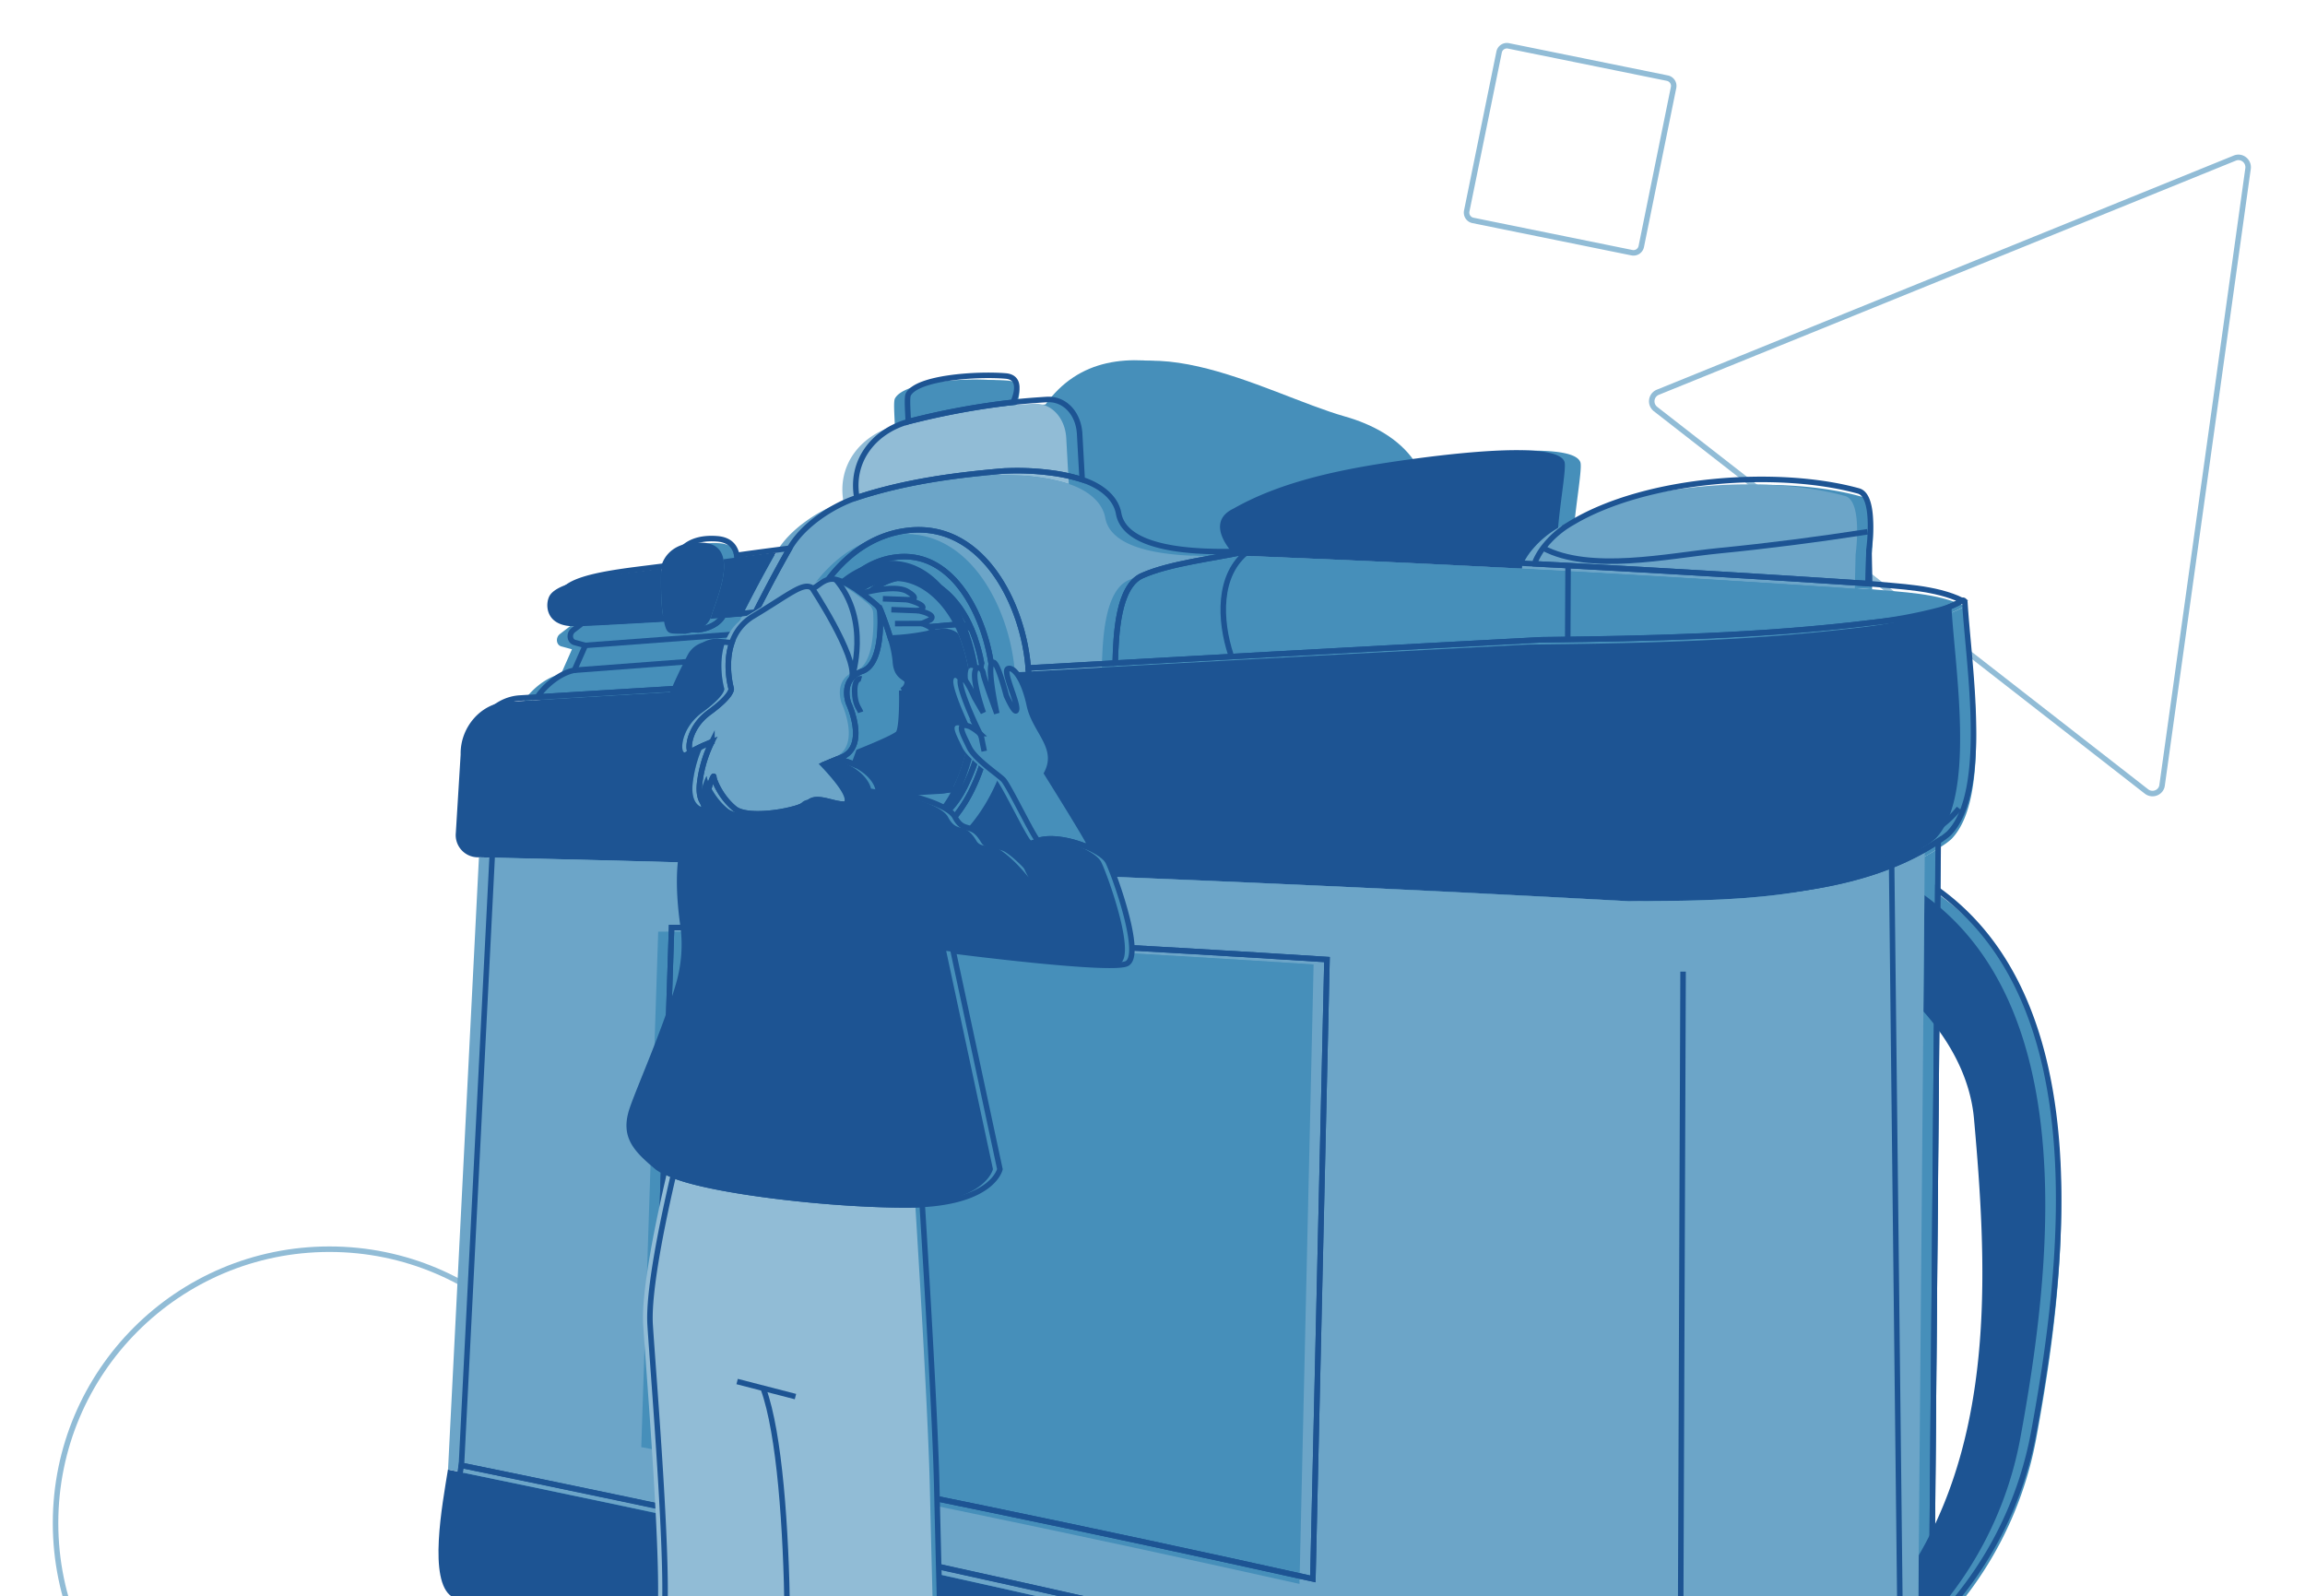 <svg id="Layer_1" data-name="Layer 1" xmlns="http://www.w3.org/2000/svg" xmlns:xlink="http://www.w3.org/1999/xlink" viewBox="0 0 752.757 521.229"><defs><style>.cls-1,.cls-3,.cls-8{fill:none;}.cls-2{clip-path:url(#clip-path);}.cls-3{stroke:#91bcd6;}.cls-3,.cls-8{stroke-miterlimit:10;stroke-width:1.8px;}.cls-4{fill:#468fba;}.cls-5{fill:#1d5493;}.cls-6{fill:#6ca5c8;}.cls-7{fill:#91bcd6;}.cls-8{stroke:#1d5493;}</style><clipPath id="clip-path"><rect class="cls-1" width="752.757" height="521.229"/></clipPath></defs><g class="cls-2"><circle class="cls-3" cx="107.588" cy="497.4" r="89.448"/><path class="cls-3" d="M492.618,14.977,544.524,25.519a2.593,2.593,0,0,1,2.021,3.074L536.003,80.499a2.593,2.593,0,0,1-3.074,2.021L481.023,71.978a2.593,2.593,0,0,1-2.021-3.074L489.569,17.025A2.591,2.591,0,0,1,492.618,14.977Z"/><path class="cls-3" d="M729.756,51.661l-188.332,76.428a3.192,3.192,0,0,0-1.768,4.173,3.306,3.306,0,0,0,.997,1.318l160.331,124.891a3.193,3.193,0,0,0,4.494-.546,3.02,3.02,0,0,0,.619-1.547L734.159,55.045a3.222,3.222,0,0,0-2.726-3.627A3.125,3.125,0,0,0,729.756,51.661Z"/><path class="cls-4" d="M336.61,219.713c-1.589-20.574-14.767-47.716-39.2-44.987-23.3,2.603-36.801,28.306-39.039,49.456a69.074,69.074,0,0,0-.41,7.613c.111,21.28,13.233,53.067,39.449,51.126,26.598-1.969,39.699-33.933,39.449-57.068C336.837,223.792,336.765,221.719,336.61,219.713Zm-42.884,58.634c-22.981,1.073-30.853-28.087-31.519-45.123a55.544,55.544,0,0,1,.623-9.301c2.189-16.403,12.323-38.504,30.896-40.506,19.324-2.083,29.338,21.232,31.058,36.962a75.655,75.655,0,0,1,.461,8.162C325.26,247.272,316.26,277.296,293.726,278.348Z"/><path class="cls-4" d="M321.525,220.563l.232-.013c-.072-.503-.148-1.003-.232-1.497Z"/><path class="cls-4" d="M321.525,241.236a68.51,68.51,0,0,0,.912-11.159,66.672,66.672,0,0,0-.68-9.527l-.232.013Z"/><path class="cls-4" d="M293.223,260.491c-4.731.272-8.566-3.92-8.566-9.363V217.816c0-5.443,3.835-10.192,8.566-10.607l19.736-1.733a7.145,7.145,0,0,1,5.118,1.554c-3.63-9.108-11.858-18.078-22.177-17.036-14.841,1.498-23.706,20.201-25.689,33.502a72.827,72.827,0,0,0-.848,10.485c-.036,14.922,7.277,40.766,26.537,40.083,8.256-.293,16.772-8.274,19.94-15.467a7.707,7.707,0,0,1-2.881.76Z"/><path class="cls-4" d="M324.784,220.379c-1.719-15.73-11.734-39.045-31.058-36.962-18.572,2.002-28.707,24.103-30.896,40.506a55.555,55.555,0,0,0-.623,9.301c.666,17.036,8.538,46.197,31.519,45.123,22.534-1.052,31.534-31.075,31.519-49.807A75.773,75.773,0,0,0,324.784,220.379Zm-3.259,20.857A64.579,64.579,0,0,1,315.84,258.597c-3.304,6.812-11.684,15.175-19.94,15.467-19.26.683-26.573-25.161-26.537-40.083a72.795,72.795,0,0,1,.848-10.485c1.983-13.3,10.848-32.003,25.689-33.502,10.319-1.042,18.485,8.075,22.177,17.036a56.555,56.555,0,0,1,3.448,12.022c.084.494.16.995.232,1.497a66.734,66.734,0,0,1,.68,9.527A68.51,68.51,0,0,1,321.525,241.236Z"/><path class="cls-4" d="M318.077,207.03a7.145,7.145,0,0,0-5.118-1.554l-19.736,1.733c-4.731.415-8.566,5.164-8.566,10.607v33.311c0,5.443,3.835,9.635,8.566,9.363l19.736-1.134a7.707,7.707,0,0,0,2.881-.76,57.022,57.022,0,0,0,5.685-17.36V219.053A53.673,53.673,0,0,0,318.077,207.03Z"/><path class="cls-4" d="M611.38,192.435c-.115-6.746-.192-11.254-.192-11.254-.109,4.49-.164,6.734-.273,11.222Z"/><path class="cls-4" d="M607.769,162.144c-25.742-7.185-68.959-4.497-93.753,10.387a31.576,31.576,0,0,0-9.264,8.138A22.55,22.55,0,0,0,502.283,184.88c-.031.388-.046.582-.078.969,4.283.225,6.425.339,10.708.57q49.02,2.69,98.001,5.984c.109-4.488.164-6.733.273-11.222C611.188,181.181,613.604,163.773,607.769,162.144Z"/><path class="cls-4" d="M353.405,143.255c.33,5.975.495,8.964.825,14.944,6.26,2.068,10.992,5.951,11.901,11.042,2.402,13.457,31.051,12.782,42.366,12.327,0,0-10.674-10.494-.433-15.346,16.034-9.116,35.925-12.778,53.893-15.536-5.2-7.667-14.056-12.208-22.658-14.654-26.622-7.569-70.503-34.879-92.884-3.496C350.31,133.948,353.115,138.014,353.405,143.255Z"/><path class="cls-4" d="M461.957,150.686c-17.832,2.574-37.86,6.42-53.893,15.536-10.241,4.853.433,15.346.433,15.346,5.956.232,8.933.351,14.889.596q22.499.928,44.993,1.994,16.916.805,33.827,1.692c.031-.388.047-.582.078-.969a22.55,22.55,0,0,1,2.468-4.211,32.037,32.037,0,0,1,9.264-8.138c.772-8.988,2.751-19.741,2.094-21.582C513.46,143.534,473.66,148.996,461.957,150.686Z"/><path class="cls-4" d="M611.38,192.435l-.466-.032q-48.983-3.293-98.001-5.984c-4.283-.231-6.425-.345-10.708-.57q-16.912-.887-33.827-1.692-22.493-1.075-44.993-1.994c-5.956-.245-8.933-.364-14.889-.596-11.616,2.512-25.659,3.991-34.741,8.045-7.882,3.518-8.479,19.28-8.732,28.515q53.217-2.941,106.442-5.757,14.363-.758,28.727-1.505c1.588-.083,2.382-.124,3.97-.206,35.45-.352,71.215-1.145,106.438-5.338.332-.04.673-.084.998-.12,10.1-1.142,20.97-1.989,30.063-7.229C632.874,193.65,621.047,193.398,611.38,192.435Z"/><path class="cls-4" d="M331.665,132.904c1.406-3.181,2.571-8.185-2.459-8.602-9.342-.773-28.774.459-31.748,5.98-.523.971-.162,5.292-.033,8.913l.033-.011A239.224,239.224,0,0,1,331.665,132.904Z"/><path class="cls-4" d="M353.405,143.255c-.289-5.241-3.094-9.308-6.989-10.72a9.08,9.08,0,0,0-3.674-.533c-3.172.194-7.001.446-11.076.903a258.048,258.048,0,0,0-34.207,6.279l-.033.011c-11.384,3.217-18.908,12.968-16.778,24.809,15.629-5.099,31.789-7.303,47.656-8.631a85.218,85.218,0,0,1,15.752.601,56.912,56.912,0,0,1,10.174,2.226C353.9,152.219,353.735,149.23,353.405,143.255Z"/><path class="cls-4" d="M247.502,201.459c-3.117.262-6.64.523-10.357.778-2.099,4.354-8.304,4.92-8.304,4.92-4.993-.186-5.697.485-6.657-3.37-.047-.189-.086-.399-.13-.597-9.002.51-18.004,1.017-27.01,1.459a29.4,29.4,0,0,1-3.616-.026c-1.168.882-2.335,1.773-3.376,2.574-1.506,1.157-1.24,3.592.442,4.048,1.391.378,2.087.567,3.478.947-1.434,3.254-2.15,4.877-3.584,8.117-4.372.806-9.35,4.667-12.083,8.725q29.841-1.791,59.683-3.546C239.654,217.406,243.493,209.376,247.502,201.459Z"/><path class="cls-4" d="M642.501,198.627c-.034-.574-.455-.906-.84-.654a29.048,29.048,0,0,1-7.563,3.108,155.595,155.595,0,0,1-22.5,4.121c-.329.041-.667.08-.998.12-35.181,4.226-70.987,4.986-106.438,5.338-1.588.082-2.382.124-3.97.206q-14.363.747-28.727,1.505-53.224,2.816-106.442,5.757c-8.387.465-12.581.698-20.967,1.168-2.978.167-4.467.25-7.445.417.16,2.01.227,4.079.249,6.139.25,23.135-12.851,55.099-39.449,57.068-26.216,1.941-39.337-29.846-39.449-51.126a68.83,68.83,0,0,1,.41-7.613c-6.237.362-9.356.544-15.594.909-2.715.159-4.073.238-6.788.398q-29.843,1.755-59.683,3.546c-2.296.138-3.443.207-5.739.346-8.331.502-15.122,8.302-14.944,17.167-.629,10.239-.943,15.353-1.572,25.572a7.25,7.25,0,0,0,6.859,7.997l.69.015q91.249,2.023,182.456,5.412,68.023,2.601,136.012,5.943,28.685,1.439,57.364,2.996c31.06-.215,69.305.095,96.356-17.907a24.038,24.038,0,0,0,3.455-2.518C650.548,260.495,643.671,218.762,642.501,198.627Z"/><path class="cls-4" d="M241.439,182.801c.607,3.176-.271,7.256-1.376,10.893-.942,3.102-2.043,5.88-2.516,7.511a6.6,6.6,0,0,1-.402,1.033c3.718-.255,7.24-.517,10.357-.778,1.542-3.057,3.159-6.199,4.833-9.359,2.055-3.881,4.191-7.784,6.366-11.574C258.701,180.526,251.423,181.419,241.439,182.801Z"/><path class="cls-4" d="M221.136,185.787c-10.851,1.79-32.467,2.914-36.332,8.721-1.591,2.39-1.812,9.488,6.625,10.116a29.4,29.4,0,0,0,3.616.026c9.006-.441,18.008-.948,27.01-1.459a46.41,46.41,0,0,1-.838-6.978C220.967,191.772,221.079,187.38,221.136,185.787Z"/><path class="cls-4" d="M366.13,169.241c-.908-5.091-5.641-8.974-11.901-11.042a56.912,56.912,0,0,0-10.174-2.226,85.218,85.218,0,0,0-15.752-.601c-15.868,1.328-32.114,3.489-47.656,8.631-8.01,2.651-17.64,8.989-21.945,16.522-2.164,3.787-4.311,7.694-6.366,11.574-1.673,3.16-3.29,6.306-4.833,9.359-3.999,7.914-7.848,15.946-11.513,24.03,2.715-.159,4.073-.239,6.788-.398,6.237-.365,9.356-.547,15.594-.909,2.233-21.157,15.74-46.853,39.039-49.456,24.433-2.729,37.654,24.363,39.2,44.987,2.978-.167,4.467-.251,7.445-.417,8.387-.469,12.581-.703,20.967-1.168.253-9.235.856-25,8.732-28.515,9.088-4.057,23.125-5.533,34.741-8.045C397.181,182.023,368.531,182.698,366.13,169.241Z"/><path class="cls-4" d="M241.439,182.801c-.559-2.924-2.373-5.078-6.452-5.396-12.29-.958-13.826,7.743-13.826,7.743s-.011.238-.025.639c-.056,1.593-.169,5.985.081,10.426a46.41,46.41,0,0,0,.838,6.978c.043.199.083.408.13.597.961,3.853,1.664,3.183,6.657,3.37,0,0,6.204-.566,8.304-4.92a6.6,6.6,0,0,0,.402-1.033c.472-1.631,1.573-4.409,2.516-7.511C241.167,190.057,242.045,185.977,241.439,182.801Z"/><path class="cls-4" d="M541.2,563.084c-22.898-1.15-46.477-7.935-69.079-12.874-38.349-8.38-76.605-17.183-114.904-25.784q-102.68-23.057-205.739-44.364c-1.825,11.357-6.565,36.437,1.307,41.542,35.811,23.223,111.098,31.359,166.288,47.838,55.037,16.434,110.787,38.484,165.077,50.927,32.345,7.414,129.275,35.4,146.769-9.691q.289-33.596.577-67.193C618.49,572.307,565.134,564.286,541.2,563.084Z"/><path class="cls-4" d="M344.055,309.714c-41.1-2.225-82.696-5.687-123.919-5.305q-2.753,84.165-5.523,168.33,107.805,20.773,214.956,44.671,1.895-83.009,3.782-166.019.413-18.164.826-36.328Q389.131,312.152,344.055,309.714Z"/><path class="cls-4" d="M633.651,292.504q-.163,18.974-.325,37.948c8.737,9.779,15.335,21.825,16.518,35.018,4.237,47.255,6.83,99.929-18.043,142.613-.086,10.014-.129,15.02-.215,25.032a120.095,120.095,0,0,0,33.387-63.287C674.688,417.087,685.656,330.029,633.651,292.504Z"/><path class="cls-4" d="M537.432,294.482q-28.679-1.557-57.364-2.996-67.991-3.342-136.012-5.943-91.208-3.389-182.456-5.412-5.011,99.842-10.08,199.681s-.018.102-.042.25Q254.576,501.176,357.217,524.426c38.299,8.6,76.555,17.404,114.904,25.784,22.602,4.939,46.182,11.724,69.079,12.874,23.934,1.202,77.29,9.223,90.298-19.598.036-4.148.053-6.223.089-10.372.086-10.012.129-15.018.215-25.032q.763-88.816,1.524-177.631.162-18.974.325-37.948c.054-6.371.082-9.557.137-15.929C606.61,294.552,568.492,294.267,537.432,294.482ZM433.352,351.39q-1.888,83.009-3.782,166.019Q322.413,493.52,214.614,472.738q2.77-84.165,5.523-168.33c41.222-.381,82.818,3.08,123.919,5.305q45.043,2.439,90.123,5.349Q433.766,333.226,433.352,351.39Z"/><path class="cls-4" d="M331.42,219.56c-1.589-20.574-14.767-47.716-39.2-44.987-23.3,2.603-36.801,28.306-39.039,49.456a69.071,69.071,0,0,0-.41,7.613c.111,21.28,13.233,53.067,39.449,51.126,26.598-1.969,39.699-33.933,39.449-57.068C331.647,223.639,331.575,221.566,331.42,219.56Zm-42.884,58.634c-22.981,1.073-30.853-28.087-31.519-45.123a55.543,55.543,0,0,1,.623-9.301c2.189-16.403,12.323-38.504,30.896-40.506,19.324-2.083,29.338,21.232,31.058,36.962a75.655,75.655,0,0,1,.461,8.162C320.07,247.118,311.071,277.142,288.537,278.194Z"/><path class="cls-4" d="M316.335,220.409l.232-.013c-.072-.503-.148-1.003-.232-1.497Z"/><path class="cls-4" d="M316.335,241.082a68.51,68.51,0,0,0,.912-11.159,66.672,66.672,0,0,0-.68-9.527l-.232.013Z"/><path class="cls-4" d="M288.033,260.337c-4.731.272-8.566-3.92-8.566-9.363V217.662c0-5.443,3.835-10.192,8.566-10.607l19.736-1.733a7.145,7.145,0,0,1,5.118,1.554c-3.63-9.108-11.858-18.078-22.177-17.036-14.841,1.498-23.706,20.201-25.689,33.502a72.824,72.824,0,0,0-.848,10.485c-.036,14.922,7.277,40.766,26.537,40.083,8.256-.293,16.772-8.274,19.94-15.467a7.706,7.706,0,0,1-2.881.76Z"/><path class="cls-5" d="M319.595,220.225c-1.719-15.73-11.734-39.045-31.058-36.962-18.572,2.002-28.707,24.103-30.896,40.506a55.554,55.554,0,0,0-.623,9.301c.666,17.036,8.538,46.197,31.519,45.123,22.534-1.052,31.534-31.075,31.519-49.807A75.773,75.773,0,0,0,319.595,220.225Zm-3.259,20.857a64.579,64.579,0,0,1-5.685,17.36c-3.304,6.812-11.684,15.175-19.94,15.467-19.26.683-26.573-25.161-26.537-40.083a72.792,72.792,0,0,1,.848-10.485c1.983-13.3,10.848-32.003,25.689-33.502,10.319-1.042,18.485,8.075,22.177,17.036a56.556,56.556,0,0,1,3.448,12.022c.084.494.16.995.232,1.497a66.734,66.734,0,0,1,.68,9.527A68.51,68.51,0,0,1,316.335,241.082Z"/><path class="cls-5" d="M312.887,206.877a7.145,7.145,0,0,0-5.118-1.554L288.033,207.055c-4.731.415-8.566,5.164-8.566,10.607v33.311c0,5.443,3.835,9.635,8.566,9.363l19.736-1.134a7.706,7.706,0,0,0,2.881-.76,57.022,57.022,0,0,0,5.685-17.36V218.899A53.674,53.674,0,0,0,312.887,206.877Z"/><path class="cls-4" d="M606.191,192.281c-.115-6.746-.192-11.254-.192-11.254-.109,4.49-.164,6.734-.273,11.222Z"/><path class="cls-6" d="M602.579,161.99c-25.742-7.185-68.959-4.497-93.753,10.387a31.577,31.577,0,0,0-9.264,8.138,22.551,22.551,0,0,0-2.468,4.211c-.031.388-.046.582-.078.969,4.283.225,6.425.339,10.708.57q49.02,2.69,98.001,5.984c.109-4.488.164-6.733.273-11.222C605.998,181.027,608.415,163.619,602.579,161.99Z"/><path class="cls-4" d="M348.215,143.102c.33,5.975.495,8.964.825,14.944,6.26,2.068,10.992,5.951,11.901,11.042,2.402,13.457,31.051,12.782,42.366,12.327,0,0-10.674-10.494-.433-15.346,16.034-9.116,35.925-12.778,53.893-15.536-5.2-7.667-14.056-12.208-22.658-14.654-26.622-7.569-70.503-34.879-92.884-3.496C345.121,133.794,347.926,137.86,348.215,143.102Z"/><path class="cls-5" d="M456.767,150.532c-17.832,2.574-37.86,6.42-53.893,15.536-10.241,4.853.433,15.346.433,15.346,5.956.232,8.933.351,14.889.596q22.499.928,44.993,1.994,16.916.805,33.827,1.692c.031-.388.047-.582.078-.969a22.551,22.551,0,0,1,2.468-4.211,32.037,32.037,0,0,1,9.264-8.138c.772-8.988,2.751-19.741,2.094-21.582C508.27,143.38,468.47,148.842,456.767,150.532Z"/><path class="cls-4" d="M606.191,192.281l-.466-.032q-48.983-3.293-98.001-5.984c-4.283-.231-6.425-.345-10.708-.57q-16.912-.887-33.827-1.692-22.493-1.075-44.993-1.994c-5.956-.245-8.933-.364-14.889-.596-11.616,2.512-25.659,3.991-34.741,8.045-7.882,3.518-8.479,19.28-8.732,28.515q53.217-2.941,106.442-5.757,14.363-.758,28.727-1.505c1.588-.083,2.382-.124,3.97-.206,35.45-.352,71.215-1.145,106.438-5.338.332-.04.673-.084.998-.12,10.1-1.142,20.97-1.989,30.063-7.229C627.685,193.496,615.857,193.244,606.191,192.281Z"/><path class="cls-4" d="M326.476,132.751c1.406-3.181,2.571-8.185-2.459-8.602-9.342-.773-28.774.459-31.748,5.98-.523.971-.162,5.292-.033,8.913l.033-.011A239.223,239.223,0,0,1,326.476,132.751Z"/><path class="cls-7" d="M348.215,143.102c-.289-5.241-3.094-9.308-6.989-10.72a9.08,9.08,0,0,0-3.674-.533c-3.172.194-7.001.446-11.076.903a258.048,258.048,0,0,0-34.207,6.279l-.033.011c-11.384,3.217-18.908,12.968-16.778,24.809,15.629-5.099,31.789-7.303,47.656-8.631a85.217,85.217,0,0,1,15.752.601,56.911,56.911,0,0,1,10.174,2.226C348.71,152.065,348.545,149.076,348.215,143.102Z"/><path class="cls-4" d="M242.313,201.305c-3.117.262-6.64.523-10.357.778-2.099,4.354-8.304,4.92-8.304,4.92-4.993-.186-5.697.485-6.657-3.37-.047-.189-.086-.399-.13-.597-9.002.51-18.004,1.017-27.01,1.459a29.398,29.398,0,0,1-3.616-.026c-1.168.882-2.335,1.773-3.376,2.574-1.506,1.157-1.24,3.592.442,4.048,1.391.378,2.087.567,3.478.947-1.434,3.254-2.15,4.877-3.584,8.117-4.372.806-9.35,4.667-12.083,8.725q29.841-1.791,59.683-3.546C234.464,217.252,238.304,209.222,242.313,201.305Z"/><path class="cls-5" d="M637.311,198.473c-.034-.574-.455-.906-.84-.654a29.048,29.048,0,0,1-7.563,3.108,155.595,155.595,0,0,1-22.5,4.121c-.329.041-.667.08-.998.12-35.181,4.226-70.987,4.986-106.438,5.338-1.588.082-2.382.124-3.97.206q-14.363.747-28.727,1.505-53.224,2.816-106.442,5.757c-8.387.465-12.581.698-20.967,1.168-2.978.167-4.467.25-7.445.417.16,2.01.227,4.079.249,6.139.25,23.135-12.851,55.099-39.449,57.068-26.216,1.941-39.337-29.846-39.449-51.126a68.83,68.83,0,0,1,.41-7.613c-6.237.362-9.356.544-15.594.909-2.715.159-4.073.238-6.788.398q-29.843,1.755-59.683,3.546c-2.296.138-3.443.207-5.739.346-8.331.502-15.122,8.302-14.944,17.167-.629,10.239-.943,15.353-1.572,25.572a7.25,7.25,0,0,0,6.859,7.997l.69.015q91.249,2.023,182.456,5.412,68.023,2.601,136.012,5.943,28.685,1.439,57.364,2.996c31.06-.215,69.305.095,96.356-17.907a24.038,24.038,0,0,0,3.455-2.518C645.358,260.341,638.481,218.608,637.311,198.473Z"/><path class="cls-5" d="M236.249,182.647c.607,3.176-.271,7.256-1.376,10.893-.942,3.102-2.043,5.88-2.516,7.511a6.6,6.6,0,0,1-.402,1.033c3.718-.255,7.24-.517,10.357-.778,1.542-3.057,3.159-6.199,4.833-9.359,2.055-3.881,4.191-7.784,6.366-11.574C253.512,180.372,246.234,181.266,236.249,182.647Z"/><path class="cls-5" d="M215.946,185.633c-10.851,1.79-32.467,2.914-36.332,8.721-1.591,2.39-1.812,9.488,6.625,10.116a29.398,29.398,0,0,0,3.616.026c9.006-.441,18.008-.948,27.01-1.459a46.409,46.409,0,0,1-.838-6.978C215.777,191.618,215.89,187.226,215.946,185.633Z"/><path class="cls-6" d="M360.941,169.087c-.908-5.091-5.641-8.974-11.901-11.042a56.911,56.911,0,0,0-10.174-2.226,85.217,85.217,0,0,0-15.752-.601c-15.868,1.328-32.114,3.489-47.656,8.631-8.01,2.651-17.64,8.989-21.945,16.522-2.164,3.787-4.311,7.694-6.366,11.574-1.673,3.16-3.29,6.306-4.833,9.359-3.999,7.914-7.848,15.946-11.513,24.03,2.715-.159,4.073-.239,6.788-.398,6.237-.365,9.356-.547,15.594-.909,2.233-21.157,15.74-46.853,39.039-49.456,24.433-2.729,37.654,24.363,39.2,44.987,2.978-.167,4.467-.251,7.445-.417,8.387-.469,12.581-.703,20.967-1.168.253-9.235.856-25,8.732-28.515,9.088-4.057,23.125-5.533,34.741-8.045C391.991,181.869,363.342,182.544,360.941,169.087Z"/><path class="cls-5" d="M236.249,182.647c-.558-2.924-2.373-5.078-6.452-5.396-12.29-.958-13.826,7.743-13.826,7.743s-.011.238-.025.639c-.056,1.593-.169,5.985.081,10.426a46.409,46.409,0,0,0,.838,6.978c.043.199.083.408.13.597.961,3.853,1.664,3.183,6.657,3.37,0,0,6.204-.566,8.304-4.92a6.6,6.6,0,0,0,.402-1.033c.472-1.631,1.573-4.409,2.516-7.511C235.978,189.903,236.856,185.823,236.249,182.647Z"/><path class="cls-5" d="M536.011,562.93c-22.898-1.15-46.477-7.935-69.079-12.874-38.349-8.38-76.605-17.183-114.904-25.784q-102.68-23.057-205.739-44.364c-1.825,11.357-6.565,36.437,1.307,41.542,35.811,23.223,111.098,31.359,166.288,47.838,55.037,16.434,110.787,38.484,165.077,50.927,32.345,7.414,129.275,35.4,146.769-9.691q.289-33.596.577-67.193C613.301,572.153,559.945,564.132,536.011,562.93Z"/><path class="cls-4" d="M338.866,309.56c-41.1-2.225-82.696-5.687-123.919-5.305q-2.753,84.165-5.523,168.33Q317.229,493.357,424.381,517.255q1.895-83.009,3.782-166.019.413-18.164.826-36.328Q383.941,311.998,338.866,309.56Z"/><path class="cls-5" d="M628.462,292.35q-.163,18.974-.325,37.948c8.737,9.779,15.335,21.825,16.518,35.018,4.237,47.255,6.83,99.929-18.043,142.613-.086,10.014-.129,15.02-.215,25.032a120.095,120.095,0,0,0,33.387-63.287C669.498,416.933,680.467,329.875,628.462,292.35Z"/><path class="cls-6" d="M532.242,294.328q-28.679-1.557-57.364-2.996-67.991-3.342-136.012-5.943-91.208-3.389-182.456-5.412-5.011,99.842-10.08,199.681s-.018.102-.042.25q103.098,21.114,205.739,44.364c38.299,8.6,76.555,17.404,114.904,25.784,22.602,4.939,46.182,11.724,69.079,12.874,23.934,1.202,77.29,9.223,90.298-19.598.036-4.148.053-6.223.089-10.372.086-10.012.129-15.018.215-25.032q.763-88.816,1.524-177.631.162-18.974.325-37.948c.054-6.371.082-9.557.137-15.929C601.421,294.398,563.302,294.114,532.242,294.328ZM428.163,351.237q-1.888,83.009-3.782,166.019-107.157-23.889-214.956-44.671,2.77-84.165,5.523-168.33c41.222-.381,82.818,3.08,123.919,5.305q45.043,2.439,90.123,5.349Q428.576,333.073,428.163,351.237Z"/><path class="cls-8" d="M649.028,363.549c-1.183-13.184-7.781-25.221-16.518-34.989q-.762,88.782-1.524,177.563C655.85,463.446,653.266,410.795,649.028,363.549Z"/><path class="cls-8" d="M335.793,218.143c-1.589-20.569-14.776-47.68-39.2-44.929-23.294,2.624-36.799,28.316-39.039,49.469a69.019,69.019,0,0,0-.41,7.609c.111,21.273,13.242,53.03,39.449,51.065,26.589-1.993,39.697-33.94,39.449-57.079C336.02,222.22,335.948,220.148,335.793,218.143Zm-42.884,58.648C269.933,277.886,262.057,248.747,261.391,231.718a55.514,55.514,0,0,1,.623-9.297c2.19-16.408,12.327-38.497,30.896-40.517,19.317-2.101,29.338,21.189,31.058,36.915a75.632,75.632,0,0,1,.461,8.158C324.443,245.715,315.438,275.717,292.91,276.791Z"/><path class="cls-8" d="M320.708,219.007l.232-.013c-.072-.502-.148-1.002-.232-1.496Z"/><path class="cls-8" d="M320.708,239.671a68.465,68.465,0,0,0,.912-11.155,66.6,66.6,0,0,0-.68-9.522l-.232.013Z"/><path class="cls-8" d="M292.406,258.943c-4.731.276-8.566-3.91-8.566-9.351V216.296c0-5.44,3.835-10.191,8.566-10.611,7.895-.7,11.842-1.05,19.736-1.751a7.143,7.143,0,0,1,5.118,1.549c-3.632-9.104-11.863-18.059-22.177-17.007-14.839,1.513-23.705,20.207-25.689,33.51a72.775,72.775,0,0,0-.848,10.481c-.036,14.916,7.281,40.741,26.537,40.039,8.257-.301,16.771-8.284,19.94-15.479a7.716,7.716,0,0,1-2.881.762Z"/><path class="cls-8" d="M323.967,218.82c-1.72-15.726-11.74-39.016-31.058-36.915-18.569,2.02-28.706,24.108-30.896,40.517a55.527,55.527,0,0,0-.623,9.297c.666,17.029,8.543,46.168,31.519,45.073,22.529-1.074,31.533-31.076,31.519-49.814A75.632,75.632,0,0,0,323.967,218.82Zm-3.259,20.851a64.57,64.57,0,0,1-5.685,17.358c-3.305,6.813-11.684,15.178-19.94,15.479-19.256.702-26.573-25.124-26.537-40.039a72.743,72.743,0,0,1,.848-10.481c1.984-13.303,10.85-31.998,25.689-33.51,10.314-1.052,18.484,8.051,22.177,17.007a56.467,56.467,0,0,1,3.448,12.013c.084.494.16.994.232,1.496a66.662,66.662,0,0,1,.68,9.522A68.465,68.465,0,0,1,320.708,239.671Z"/><path class="cls-8" d="M317.26,205.484a7.143,7.143,0,0,0-5.118-1.549c-7.895.7-11.842,1.05-19.736,1.751-4.731.42-8.566,5.17-8.566,10.611v33.296c0,5.44,3.835,9.627,8.566,9.351l19.736-1.152a7.716,7.716,0,0,0,2.881-.762,57.024,57.024,0,0,0,5.685-17.358V217.497A53.59,53.59,0,0,0,317.26,205.484Z"/><path class="cls-8" d="M610.563,190.617c-.115-6.744-.192-11.249-.192-11.249-.109,4.488-.164,6.731-.273,11.218Z"/><path class="cls-8" d="M606.952,160.342c-25.754-7.161-68.961-4.427-93.753,10.472a31.613,31.613,0,0,0-9.264,8.143,22.555,22.555,0,0,0-2.468,4.212c-.031.388-.046.581-.078.969,4.283.221,6.425.332,10.708.56q49.02,2.643,98.001,5.889c.109-4.487.164-6.73.273-11.218C610.371,179.368,612.787,161.964,606.952,160.342Z"/><path class="cls-8" d="M610.563,190.617l-.466-.031q-48.983-3.246-98.001-5.889c-4.283-.227-6.425-.339-10.708-.56q-16.912-.871-33.827-1.659-22.493-1.053-44.993-1.951c-5.956-.239-8.934-.355-14.889-.581-11.616,2.522-25.656,4.014-34.741,8.074-7.882,3.523-8.479,19.276-8.733,28.511q53.218-2.99,106.442-5.855,14.363-.771,28.727-1.531c1.588-.084,2.382-.126,3.97-.21,35.452-.385,71.217-1.212,106.438-5.436.332-.041.673-.084.998-.121,10.101-1.151,20.971-2.009,30.063-7.254C632.055,191.811,620.229,191.571,610.563,190.617Z"/><path class="cls-8" d="M330.848,131.379c1.406-3.181,2.571-8.184-2.459-8.596-9.346-.764-28.773.484-31.748,6.008-.523.971-.162,5.289-.033,8.909.011-.003.022-.008.033-.011A242.778,242.778,0,0,1,330.848,131.379Z"/><path class="cls-8" d="M352.588,141.704c-.289-5.239-3.094-9.3-6.989-10.709a9.08,9.08,0,0,0-3.674-.53c-3.172.197-7.001.452-11.076.913a258.287,258.287,0,0,0-34.207,6.31l-.033.011c-11.379,3.224-18.909,12.973-16.778,24.813,15.627-5.111,31.788-7.33,47.656-8.673a85.248,85.248,0,0,1,15.753.586,56.9,56.9,0,0,1,10.174,2.215C353.083,150.663,352.918,147.676,352.588,141.704Z"/><path class="cls-8" d="M246.686,199.982c-3.117.264-6.64.529-10.357.788-2.099,4.354-8.303,4.926-8.303,4.926-4.993-.182-5.697.49-6.657-3.362-.047-.189-.086-.398-.13-.597-9.002.519-18.004,1.034-27.01,1.484a29.412,29.412,0,0,1-3.616-.023c-1.168.882-2.335,1.775-3.376,2.576-1.506,1.158-1.24,3.591.442,4.046,1.391.376,2.087.565,3.478.943-1.434,3.253-2.151,4.877-3.584,8.116-4.372.809-9.35,4.674-12.082,8.732q29.84-1.818,59.683-3.601C238.837,215.928,242.676,207.899,246.686,199.982Z"/><path class="cls-8" d="M641.684,196.778c-.034-.574-.455-.906-.84-.653a29.077,29.077,0,0,1-7.563,3.114,155.723,155.723,0,0,1-22.5,4.141c-.329.041-.667.081-.998.121-35.178,4.258-70.986,5.051-106.438,5.436-1.588.084-2.382.126-3.97.21q-14.363.76-28.727,1.531-53.224,2.865-106.442,5.855c-8.387.473-12.58.71-20.967,1.187-2.978.169-4.467.254-7.445.424.16,2.009.227,4.077.249,6.136.249,23.14-12.86,55.085-39.449,57.079-26.206,1.965-39.338-29.792-39.449-51.065a68.804,68.804,0,0,1,.41-7.609c-6.238.368-9.356.553-15.594.923-2.715.161-4.073.242-6.788.404q-29.843,1.782-59.683,3.601c-2.296.14-3.443.21-5.739.351-8.331.51-15.122,8.313-14.944,17.173-.629,10.234-.943,15.346-1.572,25.56a7.24,7.24,0,0,0,6.859,7.987l.69.014q91.248,1.937,182.456,5.239,68.023,2.537,136.012,5.815,28.685,1.412,57.364,2.942c31.068-.243,69.306.029,96.356-17.989a24.051,24.051,0,0,0,3.455-2.52C649.728,258.617,642.855,216.909,641.684,196.778Z"/><path class="cls-8" d="M240.622,181.339c.607,3.174-.271,7.252-1.376,10.889-.942,3.101-2.043,5.879-2.516,7.51a6.601,6.601,0,0,1-.402,1.032c3.718-.259,7.241-.523,10.357-.788,1.542-3.057,3.159-6.199,4.833-9.359,2.055-3.881,4.191-7.784,6.366-11.575C257.885,179.048,250.606,179.948,240.622,181.339Z"/><path class="cls-8" d="M220.319,184.343c-10.854,1.8-32.465,2.939-36.332,8.751-1.59,2.39-1.812,9.485,6.625,10.104a29.412,29.412,0,0,0,3.616.023c9.006-.45,18.008-.965,27.01-1.484a46.381,46.381,0,0,1-.838-6.974C220.15,190.324,220.263,185.935,220.319,184.343Z"/><path class="cls-8" d="M365.313,167.666c-.909-5.088-5.641-8.964-11.901-11.026a56.9,56.9,0,0,0-10.174-2.215,85.25,85.25,0,0,0-15.753-.586c-15.869,1.343-32.116,3.518-47.656,8.673-8.011,2.657-17.639,9-21.945,16.536-2.164,3.787-4.311,7.694-6.366,11.575-1.673,3.16-3.29,6.306-4.833,9.359-3.999,7.913-7.848,15.946-11.513,24.029,2.715-.162,4.073-.243,6.788-.404,6.238-.371,9.356-.555,15.594-.923,2.234-21.161,15.745-46.845,39.039-49.469,24.424-2.752,37.654,24.31,39.2,44.929,2.978-.17,4.467-.255,7.445-.424,8.387-.477,12.58-.714,20.967-1.187.253-9.235.856-24.99,8.733-28.511,9.09-4.063,23.124-5.553,34.741-8.074C396.373,180.412,367.716,181.116,365.313,167.666Z"/><path class="cls-8" d="M240.622,181.339c-.558-2.922-2.373-5.073-6.452-5.387-12.29-.946-13.826,7.753-13.826,7.753s-.011.238-.025.638c-.056,1.592-.169,5.982.081,10.421a46.381,46.381,0,0,0,.838,6.974c.043.199.083.408.13.597.96,3.852,1.664,3.18,6.657,3.362,0,0,6.204-.571,8.303-4.926a6.601,6.601,0,0,0,.402-1.032c.472-1.631,1.573-4.409,2.516-7.51C240.351,188.591,241.228,184.513,240.622,181.339Z"/><path class="cls-8" d="M540.383,561.182c-22.895-1.129-46.476-7.892-69.079-12.809C432.956,540.03,394.7,531.263,356.4,522.7q-102.681-22.958-205.739-44.164c-1.824,11.348-6.562,36.425,1.307,41.52,35.811,23.184,111.097,31.248,166.288,47.673,55.037,16.379,110.791,38.373,165.077,50.764,32.37,7.389,129.273,35.276,146.769-9.813q.289-33.584.577-67.167C617.672,570.334,564.331,562.363,540.383,561.182Z"/><path class="cls-8" d="M343.239,308.096c-41.101-2.187-82.698-5.608-123.919-5.188q-2.753,84.127-5.523,168.253Q321.601,491.828,428.753,515.623q1.895-82.975,3.782-165.95.413-18.156.826-36.313Q388.314,310.492,343.239,308.096Z"/><path class="cls-8" d="M632.835,290.627q-.163,18.967-.325,37.933c8.738,9.768,15.336,21.805,16.518,34.989,4.238,47.245,6.822,99.897-18.043,142.574-.086,10.01-.129,15.015-.215,25.022a120.157,120.157,0,0,0,33.387-63.292C673.866,415.152,684.848,328.095,632.835,290.627Z"/><path class="cls-8" d="M536.615,292.693q-28.679-1.53-57.364-2.942-67.991-3.278-136.012-5.815-91.209-3.302-182.456-5.239-5.011,99.796-10.08,199.59s-.018.102-.042.25Q253.758,499.549,356.4,522.7c38.299,8.563,76.556,17.33,114.904,25.673,22.603,4.917,46.184,11.68,69.079,12.809,23.948,1.181,77.289,9.152,90.298-19.668.036-4.147.053-6.22.089-10.368.086-10.008.129-15.012.215-25.022q.763-88.782,1.524-177.563.162-18.967.325-37.933c.054-6.369.082-9.553.136-15.923C605.797,292.696,567.683,292.449,536.615,292.693ZM432.536,349.672q-1.888,82.975-3.782,165.95Q321.595,491.837,213.797,471.161q2.77-84.126,5.523-168.253c41.221-.419,82.818,3.002,123.919,5.188q45.042,2.396,90.123,5.264Q432.949,331.516,432.536,349.672Z"/><path class="cls-8" d="M284.264,279.175c-43.015-3.351-86.655-2.602-129.784-3.217"/><path class="cls-8" d="M304.169,280.09c40.998,1.229,81.979,3.56,122.961,5.233,49.239,2.01,103.744,9.681,151.734,1.387,18.082-3.125,48.03-6.652,60.906-22.701"/><path class="cls-8" d="M187.572,218.879q25.417-1.931,50.836-3.849"/><path class="cls-8" d="M549.651,317.301q-.443,117.273-.885,234.545"/><path class="cls-8" d="M629.702,598.719c-21.389,19.053-45.595,22.185-73.746,22.105-32.46-.092-66.491-11.151-98.073-19.531-45.175-11.987-90.012-25.244-134.87-38.355q-87.254-25.502-174.654-50.484"/><path class="cls-8" d="M627.71,583.406c-17.609,28.025-80.225,15.774-104.64,12.348-74.897-10.509-149.584-35.67-222.975-55.498q-76.282-20.609-152.732-40.575"/><path class="cls-8" d="M617.744,280.687q1.497,133.903,2.99,267.805"/><path class="cls-8" d="M609.895,173.662c-16.131,2.505-32.342,4.609-48.588,6.201-16.369,1.604-42.035,7.258-57.373-.906"/><path class="cls-8" d="M191.156,210.763q25.893-1.944,51.786-3.869"/><path class="cls-8" d="M512.097,184.697c-.044,9.514-.066,14.271-.11,23.784"/><path class="cls-8" d="M401.932,213.707c-3.545-10.841-4.462-26.131,5.748-33.761"/><path class="cls-4" d="M320.375,240.119a1.463,1.463,0,0,0-.342-.536C320.279,240.054,320.412,240.269,320.375,240.119Z"/><path class="cls-4" d="M354.528,276.395c.669-.399,1.141-.627,1.284-.579.776.259-13.968-23.28-13.968-23.28,4.398-8.536-3.88-13.709-5.691-22.245s-5.173-12.675-6.984-11.899c-1.811.776,3.104,10.605,2.845,13.192s-3.363-4.397-3.363-4.397-2.7-10.514-4.139-10.864c-2.776-.675,1.025,16.659,1.025,16.659s-4.141-11.225-4.387-12.779c-.414-2.62-2.069-2.069-2.069-2.069-2.567,1.685,2.049,14.61,2.049,14.61l-2.845-4.915s-3.859-8.919-4.635-5.815c-.664,2.656,4.92,14.776,6.383,17.57a1.463,1.463,0,0,1,.342.536c.037.149-.096-.066-.342-.536a15.949,15.949,0,0,0-3.279-2.309c-4.915-1.811-2.069,2.845-.259,6.725,1.811,3.88,9.312,8.795,11.122,10.605,1.811,1.811,10.088,19.141,11.381,19.917C343.094,273.165,349.491,274.347,354.528,276.395Z"/><path class="cls-4" d="M290.791,208.35a72.281,72.281,0,0,0,12.091-1.436c4.492-1.198-1.797-3.294-1.797-3.294l2.695-1.198c2.396-1.797-3.893-2.995-3.893-2.995,4.792-1.497-3.594-3.594-3.594-3.594s5.091.299,0-2.695c-3.148-1.852-10.071-.611-14.9.605,2.258,1.633,4.198,3.274,5.196,4.146a3.913,3.913,0,0,1,1.073,1.527C288.302,201.04,289.682,204.662,290.791,208.35Z"/><path class="cls-4" d="M296.294,222.786c0-1.797-3.594-1.198-3.893-6.888a35.747,35.747,0,0,0-1.61-7.548c-1.495-4.972-3.482-9.821-3.482-9.821a53.551,53.551,0,0,1,.081,7.867c-.342,5.197-1.648,11.312-5.771,12.796-7.487,2.695-4.492,10.482-4.492,10.482s6.588,14.075-2.396,17.669l-1.301.536a30.708,30.708,0,0,1,5.504,1.723l1.487-4.055s11.38-4.492,12.877-5.99c1.498-1.497,1.198-14.075,1.198-14.075A3.323,3.323,0,0,0,296.294,222.786Z"/><path class="cls-4" d="M287.425,200.206a3.911,3.911,0,0,0-1.366-2.776c-1.078-.923-2.758-2.308-4.665-3.687-2.718-1.965-5.896-3.917-8.459-4.498-4.085-.925-6.533,3.447-7.786,2.695-2.995-1.797-7.188,2.096-19.167,9.284a15.844,15.844,0,0,0-6.978,8.682c-2.471,7.199-.209,14.977-.209,14.977s.599,2.096-7.188,7.786c-7.786,5.69-7.187,14.375-5.391,12.878,1.797-1.497,6.289-3.294,6.289-3.294a40.397,40.397,0,0,0-3.893,12.578c-1.198,7.786,2.695,8.685,2.695,8.685-1.497-2.995,1.797-11.081,1.797-9.883,0,1.198,2.396,6.888,6.888,10.482,4.492,3.594,21.263.599,24.258-2.096,2.995-2.695,9.583,1.797,13.177.299,1.969-.82-.557-4.602-3.243-7.858-2.217-2.688-4.543-5.019-4.543-5.019l3.791-1.561,1.301-.536c8.984-3.594,2.396-17.669,2.396-17.669s-2.995-7.786,4.492-10.482c4.123-1.484,5.428-7.6,5.771-12.796A54.545,54.545,0,0,0,287.425,200.206Z"/><path class="cls-4" d="M361.879,281.484c-.871-1.742-3.771-3.633-7.352-5.089-5.036-2.048-11.433-3.229-15.529-1.873-7.008,2.322-.778,12.053-.778,12.053s-4.494-5.824-9.283-8.984c-2.914-1.922-6.314-.503-7.786-2.995-3.893-6.588-6.289-2.096-9.284-7.786-2.995-5.69-25.156-9.284-25.156-9.284s-.599-3.893-6.289-7.187a15.201,15.201,0,0,0-1.487-.736,30.708,30.708,0,0,0-5.504-1.723l-3.791,1.561s2.326,2.331,4.543,5.019c2.686,3.256,5.212,7.038,3.243,7.858-3.594,1.497-10.182-2.995-13.177-.299-2.995,2.695-19.765,5.69-24.258,2.096-4.492-3.594-6.888-9.284-6.888-10.482,0-1.198-3.294,6.888-1.797,9.883,0,0-3.893-.898-2.695-8.685a40.397,40.397,0,0,1,3.893-12.578s-4.492,1.797-6.289,3.294c-1.797,1.497-2.396-7.187,5.391-12.878,7.786-5.69,7.188-7.786,7.188-7.786s-2.263-7.778.209-14.977l-4.103-.387a8.225,8.225,0,0,0-8.062,4.394c-5.395,10.332-16.487,34.076-9.307,42.415,9.284,10.781,7.187,19.167,7.187,19.167-2.264,8.303-1.318,19.459-.309,26.577a45.503,45.503,0,0,1-1.379,19.186c-4.311,14.725-12.57,33.179-15.082,40.487-3.294,9.583,1.268,14.184,8.455,20.174a13.746,13.746,0,0,0,3.504,1.888c12.926,5.223,50.926,9.683,76.087,9.683,1.834,0,3.554-.052,5.176-.145,23.271-1.33,25.371-11.535,25.371-11.535l-15.273-71.275s50.911,6.588,56.601,4.193C373.559,312.33,363.976,285.677,361.879,281.484Z"/><path class="cls-4" d="M305.932,485.743c-.487-21.653-3.234-67.817-4.761-92.399-1.622.093-3.342.145-5.176.145-25.161,0-63.161-4.459-76.087-9.683-3.252,13.898-8.287,37.655-7.588,48.833,1.021,16.34,6.468,81.358,4.425,97.357-1.652,12.944-10.435,67.328-13.728,87.627-.777,4.79-1.25,7.688-1.25,7.688a15.504,15.504,0,0,0,1.05,6.495c-1.297-4.689-.118-8.727,6.439-10.24,3.676-.848,9.128-.776,14.513-.353,9.008.707,17.826,2.395,17.826,2.395l2.043,12.595s.01.379.035.978a23.418,23.418,0,0,0,5.9-4.544,11.543,11.543,0,0,0,1.213-1.539s.213.101.573.27c-1.781-4.949-2.133-9.385.789-11.164,3.584-2.182,11.449-1.579,18.924-.286a165.89,165.89,0,0,1,17.16,4.03,182.945,182.945,0,0,0,5.681,21.228,17.23,17.23,0,0,0,2.488-.122c12.936-1.702,12.595-12.936,12.936-13.957C309.676,630.077,306.612,516.039,305.932,485.743Z"/><path class="cls-4" d="M318.106,240.119a1.463,1.463,0,0,0-.342-.536C318.01,240.054,318.143,240.269,318.106,240.119Z"/><path class="cls-4" d="M352.259,276.395c.669-.399,1.141-.627,1.284-.579.776.259-13.968-23.28-13.968-23.28,4.398-8.536-3.88-13.709-5.691-22.245s-5.173-12.675-6.984-11.899c-1.811.776,3.104,10.605,2.845,13.192s-3.363-4.397-3.363-4.397-2.7-10.514-4.139-10.864c-2.776-.675,1.025,16.659,1.025,16.659s-4.141-11.225-4.387-12.779c-.414-2.62-2.069-2.069-2.069-2.069-2.567,1.685,2.049,14.61,2.049,14.61l-2.845-4.915s-3.859-8.919-4.635-5.815c-.664,2.656,4.92,14.776,6.383,17.57a1.463,1.463,0,0,1,.342.536c.037.149-.096-.066-.342-.536a15.949,15.949,0,0,0-3.279-2.309c-4.915-1.811-2.069,2.845-.259,6.725,1.811,3.88,9.312,8.795,11.122,10.605,1.811,1.811,10.088,19.141,11.381,19.917C340.826,273.165,347.222,274.347,352.259,276.395Z"/><path class="cls-4" d="M288.522,208.35a72.281,72.281,0,0,0,12.091-1.436c4.492-1.198-1.797-3.294-1.797-3.294l2.695-1.198c2.396-1.797-3.893-2.995-3.893-2.995,4.792-1.497-3.594-3.594-3.594-3.594s5.091.299,0-2.695c-3.148-1.852-10.071-.611-14.9.605,2.258,1.633,4.198,3.274,5.196,4.146a3.913,3.913,0,0,1,1.073,1.527C286.033,201.04,287.413,204.662,288.522,208.35Z"/><path class="cls-4" d="M294.025,222.786c0-1.797-3.594-1.198-3.893-6.888a35.747,35.747,0,0,0-1.61-7.548c-1.495-4.972-3.482-9.821-3.482-9.821a53.551,53.551,0,0,1,.081,7.867c-.342,5.197-1.648,11.312-5.771,12.796-7.487,2.695-4.492,10.482-4.492,10.482s6.588,14.075-2.396,17.669l-1.301.536a30.708,30.708,0,0,1,5.504,1.723l1.487-4.055s11.38-4.492,12.877-5.99c1.498-1.497,1.198-14.075,1.198-14.075A3.323,3.323,0,0,0,294.025,222.786Z"/><path class="cls-6" d="M285.156,200.206a3.911,3.911,0,0,0-1.366-2.776c-1.078-.923-2.758-2.308-4.665-3.687-2.718-1.965-5.896-3.917-8.459-4.498-4.085-.925-6.533,3.447-7.786,2.695-2.995-1.797-7.188,2.096-19.167,9.284a15.844,15.844,0,0,0-6.978,8.682c-2.471,7.199-.209,14.977-.209,14.977s.599,2.096-7.188,7.786c-7.786,5.69-7.187,14.375-5.391,12.878,1.797-1.497,6.289-3.294,6.289-3.294a40.397,40.397,0,0,0-3.893,12.578c-1.198,7.786,2.695,8.685,2.695,8.685-1.497-2.995,1.797-11.081,1.797-9.883,0,1.198,2.396,6.888,6.888,10.482,4.492,3.594,21.263.599,24.258-2.096,2.995-2.695,9.583,1.797,13.177.299,1.969-.82-.557-4.602-3.243-7.858-2.217-2.688-4.543-5.019-4.543-5.019l3.791-1.561,1.301-.536c8.984-3.594,2.396-17.669,2.396-17.669s-2.995-7.786,4.492-10.482c4.123-1.484,5.428-7.6,5.771-12.796A54.545,54.545,0,0,0,285.156,200.206Z"/><path class="cls-5" d="M359.611,281.484c-.871-1.742-3.771-3.633-7.352-5.089-5.036-2.048-11.433-3.229-15.529-1.873-7.008,2.322-.778,12.053-.778,12.053s-4.494-5.824-9.283-8.984c-2.914-1.922-6.314-.503-7.786-2.995-3.893-6.588-6.289-2.096-9.284-7.786-2.995-5.69-25.156-9.284-25.156-9.284s-.599-3.893-6.289-7.187a15.201,15.201,0,0,0-1.487-.736,30.708,30.708,0,0,0-5.504-1.723l-3.791,1.561s2.326,2.331,4.543,5.019c2.686,3.256,5.212,7.038,3.243,7.858-3.594,1.497-10.182-2.995-13.177-.299-2.995,2.695-19.765,5.69-24.258,2.096-4.492-3.594-6.888-9.284-6.888-10.482,0-1.198-3.294,6.888-1.797,9.883,0,0-3.893-.898-2.695-8.685a40.397,40.397,0,0,1,3.893-12.578s-4.492,1.797-6.289,3.294c-1.797,1.497-2.396-7.187,5.391-12.878,7.786-5.69,7.188-7.786,7.188-7.786s-2.263-7.778.209-14.977l-4.103-.387a8.225,8.225,0,0,0-8.062,4.394c-5.395,10.332-16.487,34.076-9.307,42.415,9.284,10.781,7.187,19.167,7.187,19.167-2.264,8.303-1.318,19.459-.309,26.577a45.503,45.503,0,0,1-1.379,19.186c-4.311,14.725-12.57,33.179-15.082,40.487-3.294,9.583,1.268,14.184,8.455,20.174a13.746,13.746,0,0,0,3.504,1.888c12.926,5.223,50.926,9.683,76.087,9.683,1.834,0,3.554-.052,5.176-.145,23.271-1.33,25.371-11.535,25.371-11.535L308.999,310.533s50.911,6.588,56.601,4.193C371.29,312.33,361.707,285.677,359.611,281.484Z"/><path class="cls-7" d="M303.663,485.743c-.487-21.653-3.233-67.817-4.761-92.399-1.622.093-3.342.145-5.176.145-25.161,0-63.161-4.459-76.087-9.683-3.252,13.898-8.287,37.655-7.588,48.833,1.021,16.34,6.468,81.358,4.425,97.357-1.652,12.944-10.435,67.328-13.728,87.627-.777,4.79-1.25,7.688-1.25,7.688a15.504,15.504,0,0,0,1.05,6.495c-1.297-4.689-.118-8.727,6.439-10.24,3.676-.848,9.128-.776,14.513-.353,9.008.707,17.826,2.395,17.826,2.395l2.043,12.595s.01.379.035.978a23.418,23.418,0,0,0,5.9-4.544,11.543,11.543,0,0,0,1.213-1.539s.213.101.573.27c-1.781-4.949-2.133-9.385.789-11.164,3.584-2.182,11.449-1.579,18.924-.286a165.89,165.89,0,0,1,17.16,4.03,182.945,182.945,0,0,0,5.681,21.228,17.23,17.23,0,0,0,2.488-.122c12.936-1.702,12.595-12.936,12.936-13.957C307.407,630.077,304.344,516.039,303.663,485.743Z"/><path class="cls-8" d="M320.375,240.119a1.463,1.463,0,0,0-.342-.536C320.279,240.054,320.412,240.269,320.375,240.119Z"/><path class="cls-8" d="M354.528,276.395c.669-.399,1.141-.627,1.284-.579.776.259-13.968-23.28-13.968-23.28,4.398-8.536-3.88-13.709-5.691-22.245s-5.173-12.675-6.984-11.899c-1.811.776,3.104,10.605,2.845,13.192s-3.363-4.397-3.363-4.397-2.7-10.514-4.139-10.864c-2.776-.675,1.025,16.659,1.025,16.659s-4.141-11.225-4.387-12.779c-.414-2.62-2.069-2.069-2.069-2.069-2.567,1.685,2.049,14.61,2.049,14.61l-2.845-4.915s-3.859-8.919-4.635-5.815c-.664,2.656,4.92,14.776,6.383,17.57a1.463,1.463,0,0,1,.342.536c.037.149-.096-.066-.342-.536a15.949,15.949,0,0,0-3.279-2.309c-4.915-1.811-2.069,2.845-.259,6.725,1.811,3.88,9.312,8.795,11.122,10.605,1.811,1.811,10.088,19.141,11.381,19.917C343.094,273.165,349.491,274.347,354.528,276.395Z"/><path class="cls-8" d="M290.791,208.35a72.281,72.281,0,0,0,12.091-1.436c4.492-1.198-1.797-3.294-1.797-3.294l2.695-1.198c2.396-1.797-3.893-2.995-3.893-2.995,4.792-1.497-3.594-3.594-3.594-3.594s5.091.299,0-2.695c-3.148-1.852-10.071-.611-14.9.605,2.258,1.633,4.198,3.274,5.196,4.146a3.913,3.913,0,0,1,1.073,1.527C288.302,201.04,289.682,204.662,290.791,208.35Z"/><path class="cls-8" d="M296.294,222.786c0-1.797-3.594-1.198-3.893-6.888a35.747,35.747,0,0,0-1.61-7.548c-1.495-4.972-3.482-9.821-3.482-9.821a53.551,53.551,0,0,1,.081,7.867c-.342,5.197-1.648,11.312-5.771,12.796-7.487,2.695-4.492,10.482-4.492,10.482s6.588,14.075-2.396,17.669l-1.301.536a30.708,30.708,0,0,1,5.504,1.723l1.487-4.055s11.38-4.492,12.877-5.99c1.498-1.497,1.198-14.075,1.198-14.075A3.323,3.323,0,0,0,296.294,222.786Z"/><path class="cls-8" d="M287.425,200.206a3.911,3.911,0,0,0-1.366-2.776c-1.078-.923-2.758-2.308-4.665-3.687-2.718-1.965-5.896-3.917-8.459-4.498-4.085-.925-6.533,3.447-7.786,2.695-2.995-1.797-7.188,2.096-19.167,9.284a15.844,15.844,0,0,0-6.978,8.682c-2.471,7.199-.209,14.977-.209,14.977s.599,2.096-7.188,7.786c-7.786,5.69-7.187,14.375-5.391,12.878,1.797-1.497,6.289-3.294,6.289-3.294a40.397,40.397,0,0,0-3.893,12.578c-1.198,7.786,2.695,8.685,2.695,8.685-1.497-2.995,1.797-11.081,1.797-9.883,0,1.198,2.396,6.888,6.888,10.482,4.492,3.594,21.263.599,24.258-2.096,2.995-2.695,9.583,1.797,13.177.299,1.969-.82-.557-4.602-3.243-7.858-2.217-2.688-4.543-5.019-4.543-5.019l3.791-1.561,1.301-.536c8.984-3.594,2.396-17.669,2.396-17.669s-2.995-7.786,4.492-10.482c4.123-1.484,5.428-7.6,5.771-12.796A54.545,54.545,0,0,0,287.425,200.206Z"/><path class="cls-8" d="M361.879,281.484c-.871-1.742-3.771-3.633-7.352-5.089-5.036-2.048-11.433-3.229-15.529-1.873-7.008,2.322-.778,12.053-.778,12.053s-4.494-5.824-9.283-8.984c-2.914-1.922-6.314-.503-7.786-2.995-3.893-6.588-6.289-2.096-9.284-7.786-2.995-5.69-25.156-9.284-25.156-9.284s-.599-3.893-6.289-7.187a15.201,15.201,0,0,0-1.487-.736,30.708,30.708,0,0,0-5.504-1.723l-3.791,1.561s2.326,2.331,4.543,5.019c2.686,3.256,5.212,7.038,3.243,7.858-3.594,1.497-10.182-2.995-13.177-.299-2.995,2.695-19.765,5.69-24.258,2.096-4.492-3.594-6.888-9.284-6.888-10.482,0-1.198-3.294,6.888-1.797,9.883,0,0-3.893-.898-2.695-8.685a40.397,40.397,0,0,1,3.893-12.578s-4.492,1.797-6.289,3.294c-1.797,1.497-2.396-7.187,5.391-12.878,7.786-5.69,7.188-7.786,7.188-7.786s-2.263-7.778.209-14.977l-4.103-.387a8.225,8.225,0,0,0-8.062,4.394c-5.395,10.332-16.487,34.076-9.307,42.415,9.284,10.781,7.187,19.167,7.187,19.167-2.264,8.303-1.318,19.459-.309,26.577a45.503,45.503,0,0,1-1.379,19.186c-4.311,14.725-12.57,33.179-15.082,40.487-3.294,9.583,1.268,14.184,8.455,20.174a13.746,13.746,0,0,0,3.504,1.888c12.926,5.223,50.926,9.683,76.087,9.683,1.834,0,3.554-.052,5.176-.145,23.271-1.33,25.371-11.535,25.371-11.535l-15.273-71.275s50.911,6.588,56.601,4.193C373.559,312.33,363.976,285.677,361.879,281.484Z"/><path class="cls-8" d="M305.932,485.743c-.487-21.653-3.234-67.817-4.761-92.399-1.622.093-3.342.145-5.176.145-25.161,0-63.161-4.459-76.087-9.683-3.252,13.898-8.287,37.655-7.588,48.833,1.021,16.34,6.468,81.358,4.425,97.357-1.652,12.944-10.435,67.328-13.728,87.627-.777,4.79-1.25,7.688-1.25,7.688a15.504,15.504,0,0,0,1.05,6.495c-1.297-4.689-.118-8.727,6.439-10.24,3.676-.848,9.128-.776,14.513-.353,9.008.707,17.826,2.395,17.826,2.395l2.043,12.595s.01.379.035.978a23.418,23.418,0,0,0,5.9-4.544,11.543,11.543,0,0,0,1.213-1.539s.213.101.573.27c-1.781-4.949-2.133-9.385.789-11.164,3.584-2.182,11.449-1.579,18.924-.286a165.89,165.89,0,0,1,17.16,4.03,182.945,182.945,0,0,0,5.681,21.228,17.23,17.23,0,0,0,2.488-.122c12.936-1.702,12.595-12.936,12.936-13.957C309.676,630.077,306.612,516.039,305.932,485.743Z"/><line class="cls-8" x1="320.375" y1="240.119" x2="321.427" y2="245.317"/><path class="cls-8" d="M338.22,286.575s13.316,8.515,13.931,13.431"/><path class="cls-8" d="M225.567,309.223a35.949,35.949,0,0,0,7.374,19.663"/><path class="cls-8" d="M248.303,626.297s1.229-22.736,5.53-36.255,5.944-107.535-4.502-136.415"/><line class="cls-8" x1="240.728" y1="451.169" x2="259.777" y2="456.085"/><path class="cls-8" d="M265.148,191.94s14.617,22.114,13.089,29.317c0,0,6.202-18.624-5.303-32.012"/><path class="cls-8" d="M281.293,221.694s-2.183-.655-2.183,3.929,1.528,5.675,1.964,6.985"/><line class="cls-8" x1="296.294" y1="195.834" x2="288.322" y2="195.538"/><line class="cls-8" x1="299.887" y1="199.427" x2="291.091" y2="199.098"/><line class="cls-8" x1="301.085" y1="203.62" x2="292.278" y2="203.647"/></g></svg>